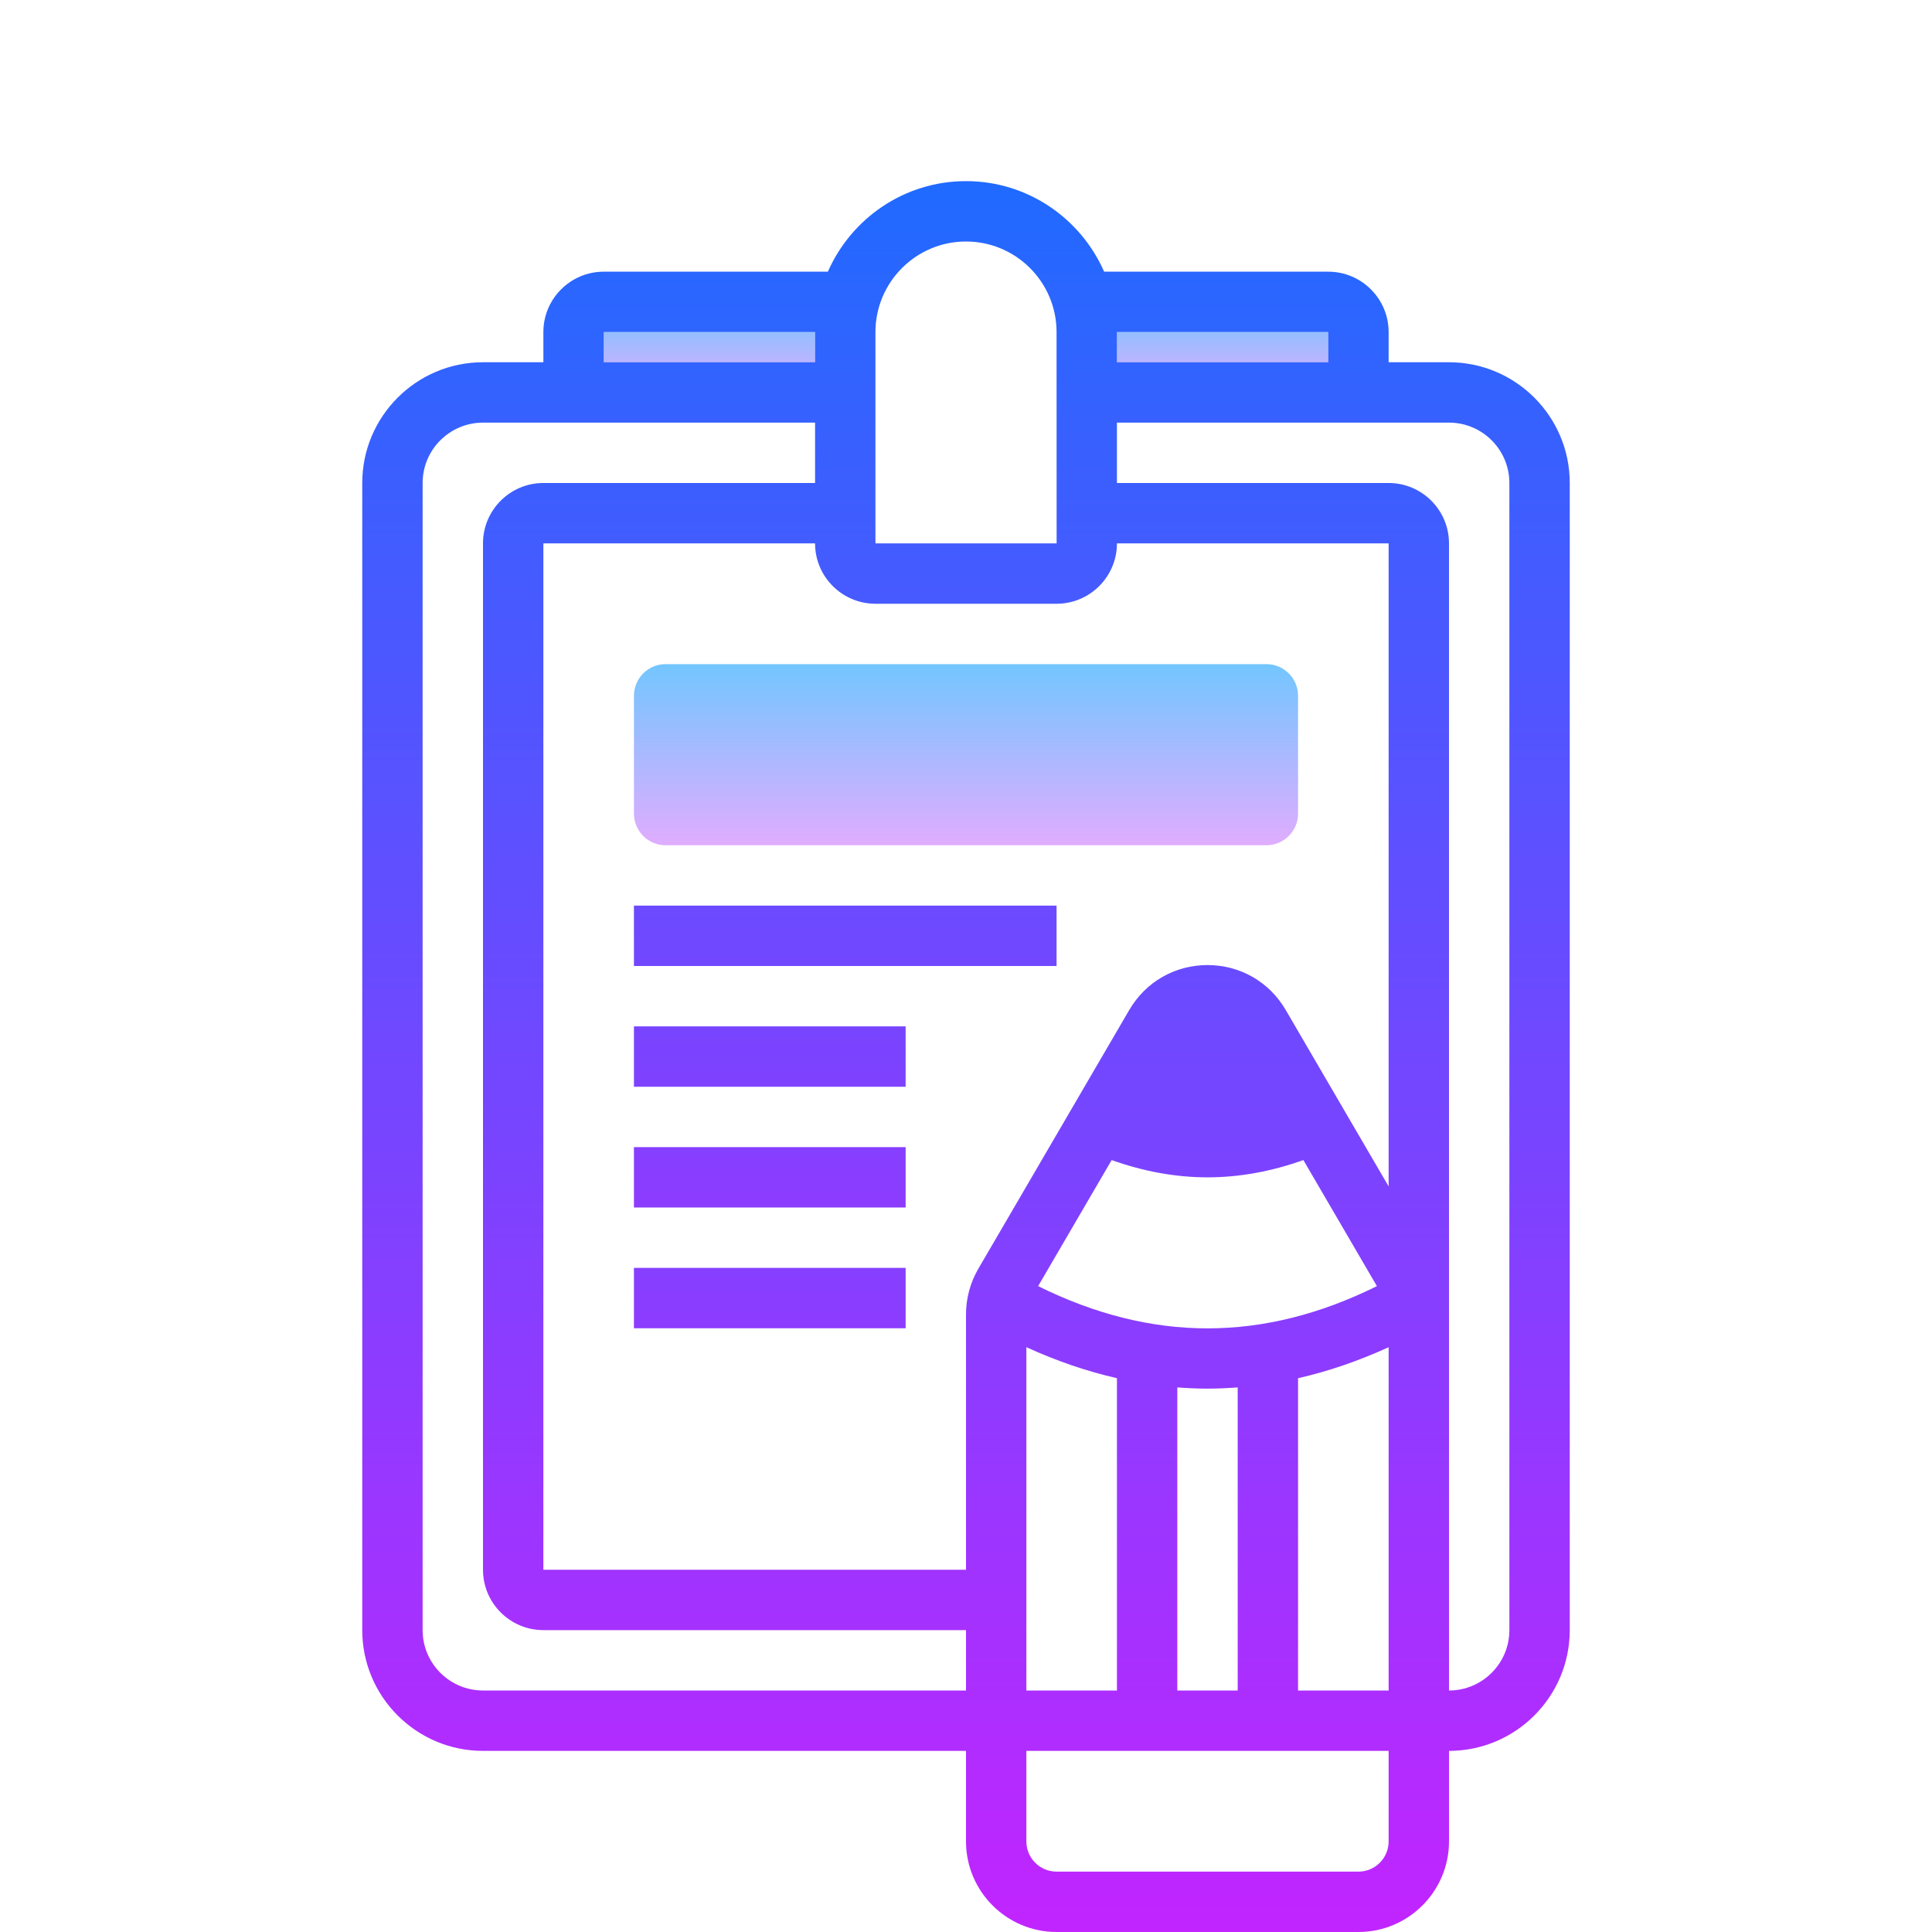<svg xmlns="http://www.w3.org/2000/svg"  viewBox="0 0 64 64" width="64px" height="64px"><linearGradient id="d5jOOQHwW0rikeGWFXcnFa" x1="23.5" x2="23.5" y1="10" y2="13.111" gradientUnits="userSpaceOnUse"><stop offset="0" stop-color="#6dc7ff"/><stop offset="1" stop-color="#e6abff"/></linearGradient><rect width="7" height="1" x="20" y="11" fill="url(#d5jOOQHwW0rikeGWFXcnFa)"/><linearGradient id="d5jOOQHwW0rikeGWFXcnFb" x1="40.5" x2="40.5" y1="10" y2="13.111" gradientUnits="userSpaceOnUse"><stop offset="0" stop-color="#6dc7ff"/><stop offset="1" stop-color="#e6abff"/></linearGradient><rect width="7" height="1" x="37" y="11" fill="url(#d5jOOQHwW0rikeGWFXcnFb)"/><linearGradient id="d5jOOQHwW0rikeGWFXcnFc" x1="32" x2="32" y1="3.851" y2="66.27" gradientUnits="userSpaceOnUse"><stop offset="0" stop-color="#1a6dff"/><stop offset="1" stop-color="#c822ff"/></linearGradient><path fill="url(#d5jOOQHwW0rikeGWFXcnFc)" d="M48,12h-2v-1c0-1.103-0.897-2-2-2h-7.424C35.802,7.237,34.045,6,32,6s-3.802,1.237-4.576,3H20	c-1.103,0-2,0.897-2,2v1h-2c-2.206,0-4,1.794-4,4v38c0,2.206,1.794,4,4,4h16v3c0,1.654,1.346,3,3,3h10c1.654,0,3-1.346,3-3v-3	c2.206,0,4-1.794,4-4V16C52,13.794,50.206,12,48,12z M37,11h7v1h-7V11z M29,11c0-1.654,1.346-3,3-3s3,1.346,3,3l0.002,7H29V11z M29,20h6c1.103,0,2-0.897,2-2h9v21.301l-3.409-5.844c-0.543-0.932-1.512-1.488-2.591-1.488s-2.048,0.557-2.592,1.488l-4.999,8.571	C32.142,42.486,32,43.009,32,43.54V52H18V18h9C27,19.103,27.897,20,29,20z M34,54v-2v-7.372c0.998,0.455,1.999,0.799,3,1.026V56h-3	V54z M40,39.001c1.06,0,2.12-0.196,3.176-0.572l2.436,4.176c-3.768,1.865-7.456,1.865-11.223,0l2.436-4.176	C37.88,38.805,38.94,39.001,40,39.001z M39,45.96c0.333,0.025,0.667,0.04,1,0.04s0.667-0.015,1-0.04V56h-2V45.96z M43,45.655	c1.001-0.228,2.002-0.571,3-1.026V54v2h-3V45.655z M20,11h7v1h-7V11z M16,56c-1.103,0-2-0.897-2-2V16c0-1.103,0.897-2,2-2h11v2h-9	c-1.103,0-2,0.897-2,2v34c0,1.103,0.897,2,2,2h14v2H16z M46,61c0,0.552-0.448,1-1,1H35c-0.552,0-1-0.448-1-1v-3h12V61z M50,54	c0,1.103-0.897,2-2,2v-4V18c0-1.103-0.897-2-2-2h-9v-2h11c1.103,0,2,0.897,2,2V54z"/><linearGradient id="d5jOOQHwW0rikeGWFXcnFd" x1="28" x2="28" y1="5.75" y2="57.868" gradientUnits="userSpaceOnUse"><stop offset="0" stop-color="#1a6dff"/><stop offset="1" stop-color="#c822ff"/></linearGradient><rect width="14" height="2" x="21" y="30" fill="url(#d5jOOQHwW0rikeGWFXcnFd)"/><linearGradient id="d5jOOQHwW0rikeGWFXcnFe" x1="25.5" x2="25.5" y1="5.75" y2="57.868" gradientUnits="userSpaceOnUse"><stop offset="0" stop-color="#1a6dff"/><stop offset="1" stop-color="#c822ff"/></linearGradient><rect width="9" height="2" x="21" y="34" fill="url(#d5jOOQHwW0rikeGWFXcnFe)"/><linearGradient id="d5jOOQHwW0rikeGWFXcnFf" x1="25.5" x2="25.5" y1="9.75" y2="61.868" gradientUnits="userSpaceOnUse"><stop offset="0" stop-color="#1a6dff"/><stop offset="1" stop-color="#c822ff"/></linearGradient><rect width="9" height="2" x="21" y="42" fill="url(#d5jOOQHwW0rikeGWFXcnFf)"/><linearGradient id="d5jOOQHwW0rikeGWFXcnFg" x1="25.5" x2="25.5" y1="5.75" y2="57.868" gradientUnits="userSpaceOnUse"><stop offset="0" stop-color="#1a6dff"/><stop offset="1" stop-color="#c822ff"/></linearGradient><rect width="9" height="2" x="21" y="38" fill="url(#d5jOOQHwW0rikeGWFXcnFg)"/><linearGradient id="d5jOOQHwW0rikeGWFXcnFh" x1="32" x2="32" y1="21.7" y2="28.343" gradientUnits="userSpaceOnUse"><stop offset="0" stop-color="#6dc7ff"/><stop offset="1" stop-color="#e6abff"/></linearGradient><path fill="url(#d5jOOQHwW0rikeGWFXcnFh)" d="M22.049,28h19.902C42.53,28,43,27.53,43,26.951v-3.902C43,22.47,42.53,22,41.951,22H22.049	C21.47,22,21,22.47,21,23.049v3.902C21,27.53,21.47,28,22.049,28z"/></svg>